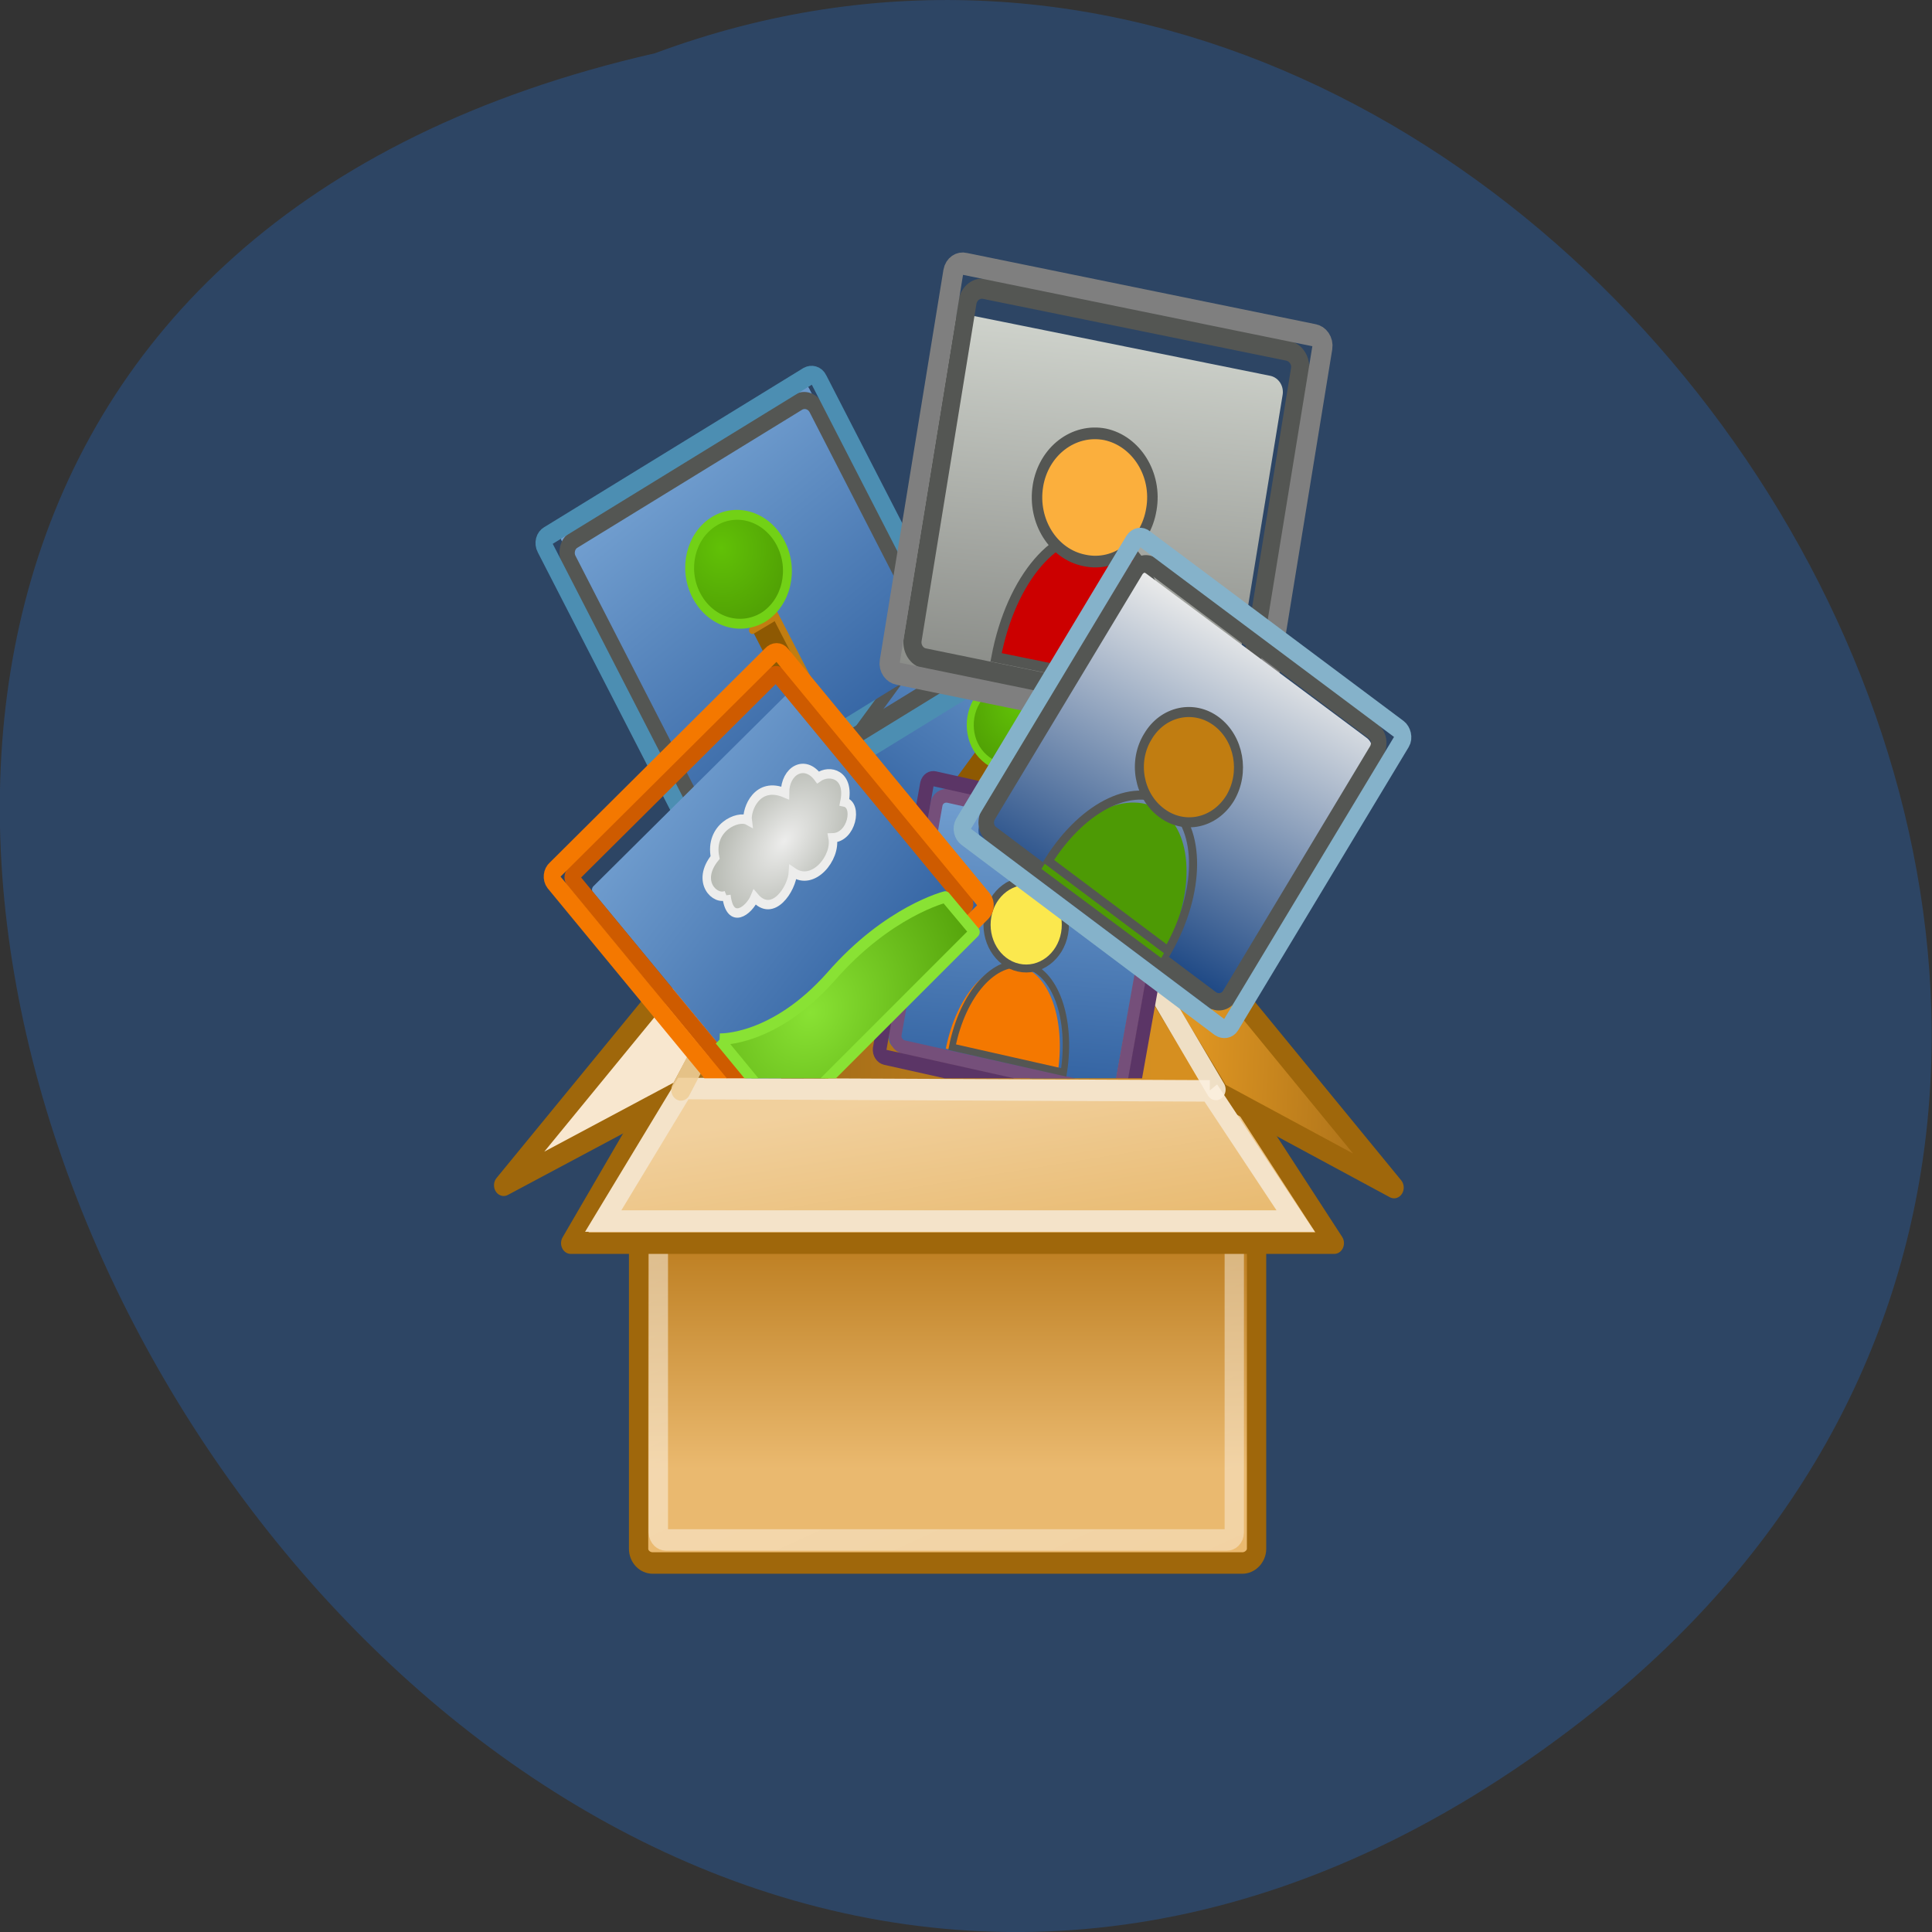 <svg xmlns="http://www.w3.org/2000/svg" viewBox="0 0 16 16" xmlns:xlink="http://www.w3.org/1999/xlink"><rect x="0" y="0" width="16" height="16" fill="#333333" stroke="none"/><defs><clipPath id="I"><path d="m 3.059 2 h 5.941 v 6 h -5.941"/></clipPath><clipPath id="B"><path d="m 7 6 h 3 v 2.93 h -3"/></clipPath><clipPath id="8"><path d="m 6 4 h 5 v 4.93 h -5"/></clipPath><clipPath id="L"><path d="m 8 4 h 4 v 4.93 h -4"/></clipPath><clipPath id="D"><path d="m 6 5 h 5 v 3.93 h -5"/></clipPath><clipPath id="K"><path d="m 6 1.113 h 6 v 6.887 h -6"/></clipPath><clipPath id="E"><path d="m 7 7 h 2 v 1.93 h -2"/></clipPath><clipPath id="F"><path d="m 7 7 h 3 v 1.93 h -3"/></clipPath><clipPath id="9"><path d="m 6 3 h 5 v 5.93 h -5"/></clipPath><clipPath id="R"><path d="m 4 4 h 5 v 4.93 h -5"/></clipPath><clipPath id="N"><path d="m 7 3 h 5.738 v 5.93 h -5.738"/></clipPath><clipPath id="G"><path d="m 8 7 h 1 v 1.93 h -1"/></clipPath><clipPath id="T"><path d="m 5 7 h 4 v 1.93 h -4"/></clipPath><clipPath id="S"><path d="m 3.059 4 h 6.941 v 4.93 h -6.941"/></clipPath><clipPath id="O"><path d="m 8 6 h 3 v 2.93 h -3"/></clipPath><clipPath id="P"><path d="m 4 5 h 5 v 3.93 h -5"/></clipPath><linearGradient id="M" gradientUnits="userSpaceOnUse" x1="126.3" y1="376.33" x2="128.47" y2="393.3" gradientTransform="matrix(0.124 0.093 -0.083 0.138 25.801 -58.57)"><stop stop-color="#ededec"/><stop offset="1" stop-color="#204a86"/></linearGradient><linearGradient id="J" gradientUnits="userSpaceOnUse" x1="130.18" y1="376.53" x2="128.47" y2="393.3" gradientTransform="matrix(-0.171 -0.035 -0.031 0.19 43.06 -64.44)"><stop stop-color="#d2d6cf"/><stop offset="1" stop-color="#878985"/></linearGradient><linearGradient id="Q" gradientUnits="userSpaceOnUse" x1="126.3" y1="376.33" x2="128.47" y2="393.3" gradientTransform="matrix(0.106 -0.105 0.098 0.119 -44.922 -24.932)" xlink:href="#7"/><linearGradient id="0" gradientUnits="userSpaceOnUse" y1="415.69" x2="0" y2="404.27"><stop stop-color="#eab96f"/><stop offset="1" stop-color="#b9791a"/></linearGradient><linearGradient id="5" gradientUnits="userSpaceOnUse" x1="144.72" y1="396.35" x2="155.49" y2="396.95"><stop stop-color="#de9522"/><stop offset="1" stop-color="#a36c18"/></linearGradient><linearGradient id="3" gradientUnits="userSpaceOnUse" x1="130.33" y1="391.44" x2="130.5" y2="397.7"><stop stop-color="#9f670b"/><stop offset="1" stop-color="#9f670b" stop-opacity="0"/></linearGradient><linearGradient id="1" gradientUnits="userSpaceOnUse" x1="127.13" y1="401.6" x2="138.44" y2="429.07"><stop stop-color="#fff" stop-opacity="0.482"/><stop offset="1" stop-color="#fff" stop-opacity="0.331"/></linearGradient><linearGradient id="2" gradientUnits="userSpaceOnUse" x1="16.15" x2="34.19" gradientTransform="matrix(1 0 0 1.039 108.43 381.64)"><stop stop-color="#a36c18"/><stop offset="1" stop-color="#d68f20"/></linearGradient><linearGradient id="4" gradientUnits="userSpaceOnUse" x1="25.381" y1="24.721" x2="24.12" y2="16.17" gradientTransform="matrix(1 0 0 0.986 108.43 382)"><stop stop-color="#e8b96e"/><stop offset="1" stop-color="#f1d09d"/></linearGradient><linearGradient id="H" gradientUnits="userSpaceOnUse" x1="126.3" y1="376.33" x2="128.47" y2="393.3" gradientTransform="matrix(0.127 -0.078 0.074 0.144 -38.516 -40.33)" xlink:href="#7"/><linearGradient id="6" gradientUnits="userSpaceOnUse" x1="138.49" y1="395.13" x2="126.12" y2="394.02"><stop stop-color="#fbefdf" stop-opacity="0.878"/><stop offset="1" stop-color="#efce99" stop-opacity="0.878"/></linearGradient><linearGradient id="C" gradientUnits="userSpaceOnUse" x1="126.3" y1="376.33" x2="128.47" y2="393.3" gradientTransform="matrix(0.116 0.026 -0.023 0.129 2.466 -45.16)" xlink:href="#7"/><linearGradient id="7" gradientUnits="userSpaceOnUse" x1="126.3" y1="376.33" x2="128.47" y2="393.3" gradientTransform="matrix(0.09 0.081 -0.073 0.1 24.776 -42.734)"><stop stop-color="#719ecf"/><stop offset="1" stop-color="#3464a3"/></linearGradient><radialGradient id="A" gradientUnits="userSpaceOnUse" cx="13.94" cy="11.603" r="4.761"><stop stop-color="#61c106"/><stop offset="1" stop-color="#4d9a05"/></radialGradient><radialGradient id="U" gradientUnits="userSpaceOnUse" cx="125.85" cy="387.89" r="7.681" gradientTransform="matrix(0.97 0 0.02 0.811 -9.371 72.47)"><stop stop-color="#89e234"/><stop offset="1" stop-color="#4d9a05"/></radialGradient><radialGradient id="V" gradientUnits="userSpaceOnUse" cx="122.16" cy="382.59" r="3.799" gradientTransform="matrix(0.813 -0.052 0.032 0.498 11.945 198.11)"><stop stop-color="#ededec"/><stop offset="1" stop-color="#b9bcb5"/></radialGradient></defs><path d="m 13.1 14.25 c -9.594 7.445 -19.559 -11.1 -7.676 -13.809 c 7.48 -2.781 14.789 8.289 7.676 13.809" fill="#2d4564"/><path d="m 116.63 396.95 h 30.521 c 0.39 0 0.732 0.307 0.732 0.658 v 21.813 c 0 0.351 -0.342 0.658 -0.732 0.658 h -30.521 c -0.415 0 -0.732 -0.307 -0.732 -0.658 v -21.813 c 0 -0.351 0.317 -0.658 0.732 -0.658" transform="matrix(0.16 0 0 0.178 -13.255 -61.83)" fill="url(#0)" stroke="#9f670b"/><path d="m 117.31 397.94 h 29.03 c 0.22 0 0.39 0.154 0.39 0.329 v 20.387 c 0 0.198 -0.171 0.351 -0.39 0.351 h -29.03 c -0.195 0 -0.39 -0.154 -0.39 -0.351 v -20.387 c 0 -0.176 0.195 -0.329 0.39 -0.329" transform="matrix(0.16 0 0 0.178 -13.255 -61.83)" fill="none" stroke="url(#1)"/><path d="m 117.21 398.22 l 5.05 -6.803 l 18.786 -0.11 l 5.221 6.781 l -29.08 0.132" transform="matrix(0.16 0 0 0.178 -13.255 -61.83)" fill="url(#2)" fill-rule="evenodd" stroke="url(#3)"/><g stroke="#9f670b" stroke-linejoin="round" stroke-linecap="round"><path d="m 146.71 398 l 5.197 7.198 h -39.523 l 4.66 -7.198" transform="matrix(0.16 0 0 0.178 -13.255 -61.83)" fill="url(#4)"/><path d="m 141.29 391.31 l 4.66 6.913 l 9.05 4.389 l -8.124 -8.91 l -5.611 -2.392" transform="matrix(0.16 0 0 0.178 -13.255 -61.83)" fill="url(#5)"/><path d="m 122.04 391.4 l -3.977 6.715 l -9.149 4.389 l 8.124 -8.91" transform="matrix(0.16 0 0 0.178 -13.255 -61.83)" fill="#f8e7cf"/></g><g fill="none" transform="matrix(0.16 0 0 0.178 -13.255 -61.83)"><path d="m 145.44 398.11 l 4.465 6.06 h -35.839 l 4.148 -6.166 l 27.25 0.11" stroke="#f4e3c9"/><path d="m 118.09 398.07 l 3.367 -5.793 l 20.494 -0.066 l 3.83 5.837" stroke="url(#6)" stroke-linejoin="round" stroke-linecap="round"/></g><path d="m 8.176 4.742 l 1.32 1.191 c 0.035 0.031 0.039 0.09 0.012 0.129 l -1.07 1.465 c -0.027 0.039 -0.082 0.047 -0.117 0.016 l -1.32 -1.191 c -0.035 -0.031 -0.039 -0.09 -0.012 -0.129 l 1.07 -1.465 c 0.031 -0.043 0.082 -0.047 0.117 -0.016" fill="url(#7)"/><g clip-path="url(#8)"><path d="m 121.13 376.76 h 14.689 c 0.389 -0.003 0.702 0.329 0.71 0.714 l -0.006 14.663 c 0.008 0.384 -0.321 0.729 -0.709 0.732 h -14.689 c -0.389 0.003 -0.702 -0.329 -0.71 -0.714 l 0.006 -14.663 c -0.001 -0.429 0.321 -0.729 0.709 -0.732" transform="matrix(0.09 0.081 -0.073 0.1 24.776 -42.734)" fill="none" stroke="#545653" stroke-linecap="round" stroke-width="0.863"/></g><g clip-path="url(#9)"><path d="m 120.02 375.87 h 16.904 c 0.272 0.014 0.496 0.183 0.499 0.455 l -0.004 16.968 c 0.003 0.271 -0.233 0.463 -0.486 0.472 h -16.904 c -0.272 -0.014 -0.47 -0.205 -0.499 -0.455 l 0.03 -16.989 c -0.029 -0.25 0.207 -0.441 0.46 -0.451" transform="matrix(0.09 0.081 -0.073 0.1 24.776 -42.734)" fill="none" stroke="#4c8eb2" stroke-linecap="round" stroke-width="0.957"/></g><g stroke-linecap="round"><path d="m 127.7 385.5 l 1.529 0.01 l -0.011 6.732 l -1.529 -0.01" transform="matrix(0.09 0.081 -0.073 0.1 24.776 -42.734)" fill="#8e5902" stroke="#c17d11" stroke-width="0.366"/><path d="m 17.01 12.993 c -0.014 1.536 -1.235 2.762 -2.764 2.752 c -1.51 0.014 -2.731 -1.223 -2.743 -2.738 c -0.012 -1.514 1.235 -2.762 2.764 -2.752 c 1.51 -0.014 2.731 1.223 2.743 2.738" transform="matrix(0.09 0.081 -0.073 0.1 8.02 3.548)" fill="url(#A)" stroke="#72d116" stroke-linejoin="round" stroke-width="0.5"/></g><g clip-path="url(#B)"><path d="m 7.801 6.605 l 1.703 0.379 c 0.047 0.012 0.078 0.059 0.07 0.113 l -0.34 1.891 c -0.012 0.051 -0.055 0.086 -0.102 0.074 l -1.703 -0.375 c -0.047 -0.012 -0.078 -0.063 -0.066 -0.113 l 0.34 -1.895 c 0.008 -0.051 0.051 -0.082 0.098 -0.074" fill="url(#C)"/></g><g clip-path="url(#D)" fill="none" stroke-linecap="round"><path d="m 121.13 376.76 l 14.667 0.008 c 0.406 0.01 0.734 0.307 0.751 0.728 l -0.004 14.644 c -0.022 0.398 -0.325 0.731 -0.731 0.721 l -14.661 0.021 c -0.406 -0.01 -0.74 -0.336 -0.718 -0.734 l -0.002 -14.673 c -0.011 -0.391 0.299 -0.695 0.698 -0.714" transform="matrix(0.116 0.026 -0.023 0.129 2.466 -45.16)" stroke="#754f7a" stroke-width="0.863"/><path d="m 120.02 375.89 l 16.916 -0.018 c 0.27 0.007 0.479 0.207 0.493 0.446 l -0.004 17 c -0.018 0.246 -0.216 0.436 -0.486 0.43 l -16.916 0.018 c -0.27 -0.007 -0.479 -0.207 -0.493 -0.446 l 0.004 -17 c 0.018 -0.246 0.216 -0.436 0.486 -0.43" transform="matrix(0.116 0.026 -0.023 0.129 2.466 -45.16)" stroke="#5b3566" stroke-width="0.957"/></g><g clip-path="url(#E)"><path d="m 8.438 8 c -0.25 -0.055 -0.516 0.238 -0.605 0.684 l 0.926 0.207 c 0.07 -0.449 -0.07 -0.836 -0.32 -0.891" fill="#f47800"/></g><g clip-path="url(#F)"><path d="m 128.48 386.12 c -2.152 0.006 -3.916 2.627 -3.998 6.093 l 7.974 0.012 c -0.086 -3.462 -1.825 -6.11 -3.977 -6.105" transform="matrix(0.116 0.026 -0.023 0.129 2.466 -45.16)" fill="none" stroke="#545653" stroke-linecap="round" stroke-width="0.449"/></g><g clip-path="url(#G)"><path d="m 16.987 12.998 c -0.001 1.513 -1.232 2.757 -2.746 2.757 c -1.514 0 -2.736 -1.239 -2.736 -2.752 c 0.001 -1.513 1.232 -2.757 2.746 -2.757 c 1.514 0 2.736 1.239 2.736 2.752" transform="matrix(0.116 0.026 -0.023 0.129 7.145 5.611)" fill="#fbe84e" stroke="#545653" stroke-linejoin="round" stroke-linecap="round" stroke-width="0.5"/></g><path d="m 4.691 4.32 l 1.863 -1.148 c 0.051 -0.031 0.117 -0.012 0.148 0.047 l 1.082 2.109 c 0.027 0.055 0.012 0.129 -0.039 0.16 l -1.863 1.148 c -0.051 0.031 -0.117 0.008 -0.148 -0.047 l -1.082 -2.109 c -0.027 -0.055 -0.012 -0.129 0.039 -0.16" fill="url(#H)"/><g clip-path="url(#I)" fill="none" stroke-linecap="round"><path d="m 121.14 376.76 l 14.657 0.001 c 0.399 0 0.736 0.32 0.743 0.731 l -0.007 14.673 c -0.004 0.378 -0.326 0.719 -0.725 0.719 l -14.657 -0.001 c -0.399 0 -0.724 -0.341 -0.743 -0.731 l 0.007 -14.673 c 0.004 -0.378 0.326 -0.719 0.725 -0.719" transform="matrix(0.127 -0.078 0.074 0.144 -38.516 -40.33)" stroke="#545653" stroke-width="0.863"/><path d="m 120.02 375.88 l 16.9 0.001 c 0.27 0.011 0.491 0.213 0.476 0.45 v 16.987 c 0.009 0.249 -0.193 0.438 -0.475 0.448 l -16.9 -0.001 c -0.27 -0.011 -0.491 -0.213 -0.476 -0.45 v -16.987 c -0.009 -0.249 0.205 -0.459 0.475 -0.448" transform="matrix(0.127 -0.078 0.074 0.144 -38.516 -40.33)" stroke="#4c8eb2" stroke-width="0.957"/></g><g stroke-linecap="round"><path d="m 127.71 385.5 l 1.527 0.017 l 0.004 6.715 l -1.539 0.004" transform="matrix(0.127 -0.078 0.074 0.144 -38.516 -40.33)" fill="#8e5902" stroke="#c17d11" stroke-width="0.366"/><path d="m 17 12.992 c 0.006 1.525 -1.23 2.754 -2.745 2.77 c -1.527 -0.017 -2.757 -1.232 -2.763 -2.757 c -0.006 -1.525 1.23 -2.754 2.769 -2.757 c 1.503 0.004 2.734 1.219 2.74 2.744" transform="matrix(0.127 -0.078 0.074 0.144 3.345 3.954)" fill="url(#A)" stroke="#72d116" stroke-linejoin="round" stroke-width="0.5"/></g><path d="m 10.523 3.113 l -2.516 -0.508 c -0.066 -0.016 -0.133 0.035 -0.145 0.109 l -0.457 2.793 c -0.016 0.078 0.031 0.152 0.098 0.164 l 2.516 0.512 c 0.066 0.012 0.133 -0.039 0.145 -0.113 l 0.457 -2.793 c 0.016 -0.078 -0.031 -0.148 -0.098 -0.164" fill="url(#J)"/><g clip-path="url(#K)" fill="none" stroke-linecap="round"><path d="m 121.13 376.76 l 14.68 0.013 c 0.39 -0.011 0.718 0.315 0.715 0.705 l -0.008 14.661 c 0.016 0.413 -0.318 0.742 -0.704 0.733 l -14.683 0.007 c -0.386 -0.009 -0.714 -0.335 -0.711 -0.724 l 0.008 -14.661 c -0.016 -0.413 0.314 -0.722 0.704 -0.733" transform="matrix(-0.171 -0.035 -0.031 0.19 43.06 -64.44)" stroke="#545653" stroke-width="0.863"/><path d="m 120.04 375.88 l 16.892 0.006 c 0.276 -0.011 0.489 0.192 0.49 0.438 l -0.001 17 c 0.004 0.226 -0.216 0.432 -0.488 0.424 l -16.896 0.014 c -0.272 -0.009 -0.486 -0.212 -0.49 -0.438 l 0.001 -17 c -0.001 -0.246 0.219 -0.452 0.491 -0.444" transform="matrix(-0.171 -0.035 -0.031 0.19 43.06 -64.44)" stroke="#7f7f7f" stroke-width="0.957"/></g><g stroke="#545653" stroke-linecap="round"><path d="m 128.48 386.11 c -2.165 -0.005 -3.922 2.627 -4.01 6.097 l 8 0.004 c -0.098 -3.463 -1.851 -6.1 -3.994 -6.101" transform="matrix(-0.171 -0.035 -0.031 0.19 43.06 -64.44)" fill="#c00" stroke-width="0.449"/><path d="m 17 13.01 c -0.003 1.517 -1.231 2.749 -2.756 2.737 c -1.507 0.012 -2.742 -1.218 -2.738 -2.735 c -0.019 -1.521 1.231 -2.749 2.738 -2.761 c 1.525 0.012 2.76 1.242 2.757 2.759" transform="matrix(-0.171 -0.035 -0.031 0.19 11.906 2.148)" fill="#fbaf3d" stroke-linejoin="round" stroke-width="0.5"/></g><g clip-path="url(#L)"><path d="m 9.492 4.75 l 1.824 1.359 c 0.051 0.035 0.063 0.109 0.031 0.164 l -1.223 2.031 c -0.031 0.055 -0.102 0.066 -0.148 0.031 l -1.824 -1.359 c -0.051 -0.035 -0.063 -0.109 -0.031 -0.164 l 1.223 -2.027 c 0.031 -0.059 0.098 -0.07 0.148 -0.035" fill="url(#M)"/></g><g clip-path="url(#N)" fill="none" stroke-linecap="round"><path d="m 121.14 376.76 l 14.67 0.008 c 0.399 -0.013 0.713 0.314 0.722 0.703 l 0.003 14.686 c 0.009 0.389 -0.342 0.709 -0.719 0.708 l -14.67 -0.008 c -0.399 0.013 -0.713 -0.314 -0.722 -0.703 l 0.01 -14.666 c -0.022 -0.409 0.307 -0.714 0.706 -0.727" transform="matrix(0.124 0.093 -0.083 0.138 25.801 -58.57)" stroke="#545653" stroke-width="0.863"/><path d="m 120.03 375.9 l 16.91 -0.023 c 0.252 0.001 0.487 0.211 0.483 0.439 l -0.01 17.01 c -0.004 0.229 -0.216 0.427 -0.49 0.441 l -16.902 -0.011 c -0.252 -0.001 -0.474 -0.191 -0.483 -0.439 l 0.002 -16.977 c 0.013 -0.263 0.225 -0.461 0.49 -0.441" transform="matrix(0.124 0.093 -0.083 0.138 25.801 -58.57)" stroke="#85b2ca" stroke-width="0.957"/></g><path d="m 9.625 6.723 c -0.27 -0.199 -0.707 0 -1 0.473 l 0.992 0.738 c 0.277 -0.484 0.277 -1.012 0.012 -1.211" fill="#4d9a05"/><g clip-path="url(#O)"><path d="m 128.47 386.12 c -2.162 0.007 -3.925 2.628 -3.993 6.091 l 7.975 -0.001 c -0.08 -3.449 -1.842 -6.082 -3.983 -6.09" transform="matrix(0.124 0.093 -0.083 0.138 25.801 -58.57)" fill="none" stroke="#545653" stroke-linecap="round" stroke-width="0.449"/></g><path d="m 17 12.996 c -0.01 1.532 -1.237 2.749 -2.748 2.744 c -1.533 0.009 -2.768 -1.226 -2.744 -2.739 c -0.011 -1.518 1.237 -2.749 2.748 -2.744 c 1.511 0.005 2.733 1.221 2.744 2.739" transform="matrix(0.124 0.093 -0.083 0.138 9.159 3.234)" fill="#c17d11" stroke="#545653" stroke-linejoin="round" stroke-linecap="round" stroke-width="0.5"/><g clip-path="url(#P)"><path d="m 4.914 7.34 l 1.66 -1.648 c 0.016 -0.012 0.035 -0.012 0.043 0 l 1.547 1.875 c 0.012 0.016 0.008 0.035 -0.004 0.047 l -1.66 1.648 c -0.016 0.016 -0.035 0.016 -0.043 0 l -1.547 -1.875 c -0.012 -0.012 -0.008 -0.035 0.004 -0.047" fill="url(#Q)"/></g><g clip-path="url(#R)"><path d="m 116.37 378.02 h 9.742 c 0.082 0.011 0.145 0.068 0.139 0.125 l 0.008 10.02 c -0.004 0.08 -0.068 0.126 -0.137 0.126 h -9.742 c -0.092 0 -0.155 -0.057 -0.139 -0.125 l -0.008 -10.02 c -0.007 -0.069 0.068 -0.126 0.137 -0.126" transform="matrix(0.17 -0.169 0.154 0.187 -73.25 -43.784)" fill="none" stroke="#ce5b00" stroke-linecap="round" stroke-width="0.543"/></g><g clip-path="url(#S)"><path d="m 115.99 377.47 l 10.501 -0.003 c 0.171 -0.012 0.31 0.113 0.303 0.273 l 0.006 10.828 c -0.007 0.16 -0.145 0.286 -0.306 0.287 l -10.501 0.003 c -0.174 -0.011 -0.312 -0.136 -0.315 -0.285 l -0.006 -10.828 c 0.007 -0.16 0.145 -0.286 0.318 -0.276" transform="matrix(0.17 -0.169 0.154 0.187 -73.25 -43.784)" fill="none" stroke="#f47800" stroke-linecap="round" stroke-width="0.603"/></g><g clip-path="url(#T)"><path d="m 117.43 385.48 c 0 0 1.388 1.37 4.359 1.208 c 2.969 -0.185 4.808 0.868 4.808 0.868 l 0.016 1.555 l -9.185 -0.053 l -0.009 -3.567" transform="matrix(0.169 -0.171 0.154 0.188 -73.25 -43.784)" fill="url(#U)" fill-rule="evenodd" stroke="#89e234" stroke-linejoin="round" stroke-width="0.375"/></g><path d="m 120.77 382.18 c -0.415 -0.129 -0.543 -1.079 0.526 -1.185 c 0.499 -0.877 1.552 -0.458 1.69 -0.103 c 0.2 -0.296 1.113 -0.713 1.599 0.251 c 0.497 -0.545 1.266 -0.323 1.226 0.432 c 0.502 0.084 0.921 0.715 0.168 1.236 c 0.304 0.402 -0.575 1.036 -1.103 0.575 c -0.334 0.569 -1.585 0.698 -1.818 -0.138 c -0.388 0.375 -1.559 0.618 -1.572 -0.331 c -0.452 0.191 -1.291 0.071 -0.716 -0.737" transform="matrix(0.169 -0.171 0.154 0.188 -73.25 -43.784)" fill="url(#V)" fill-rule="evenodd" stroke="#ededec" stroke-width="0.306"/></svg>